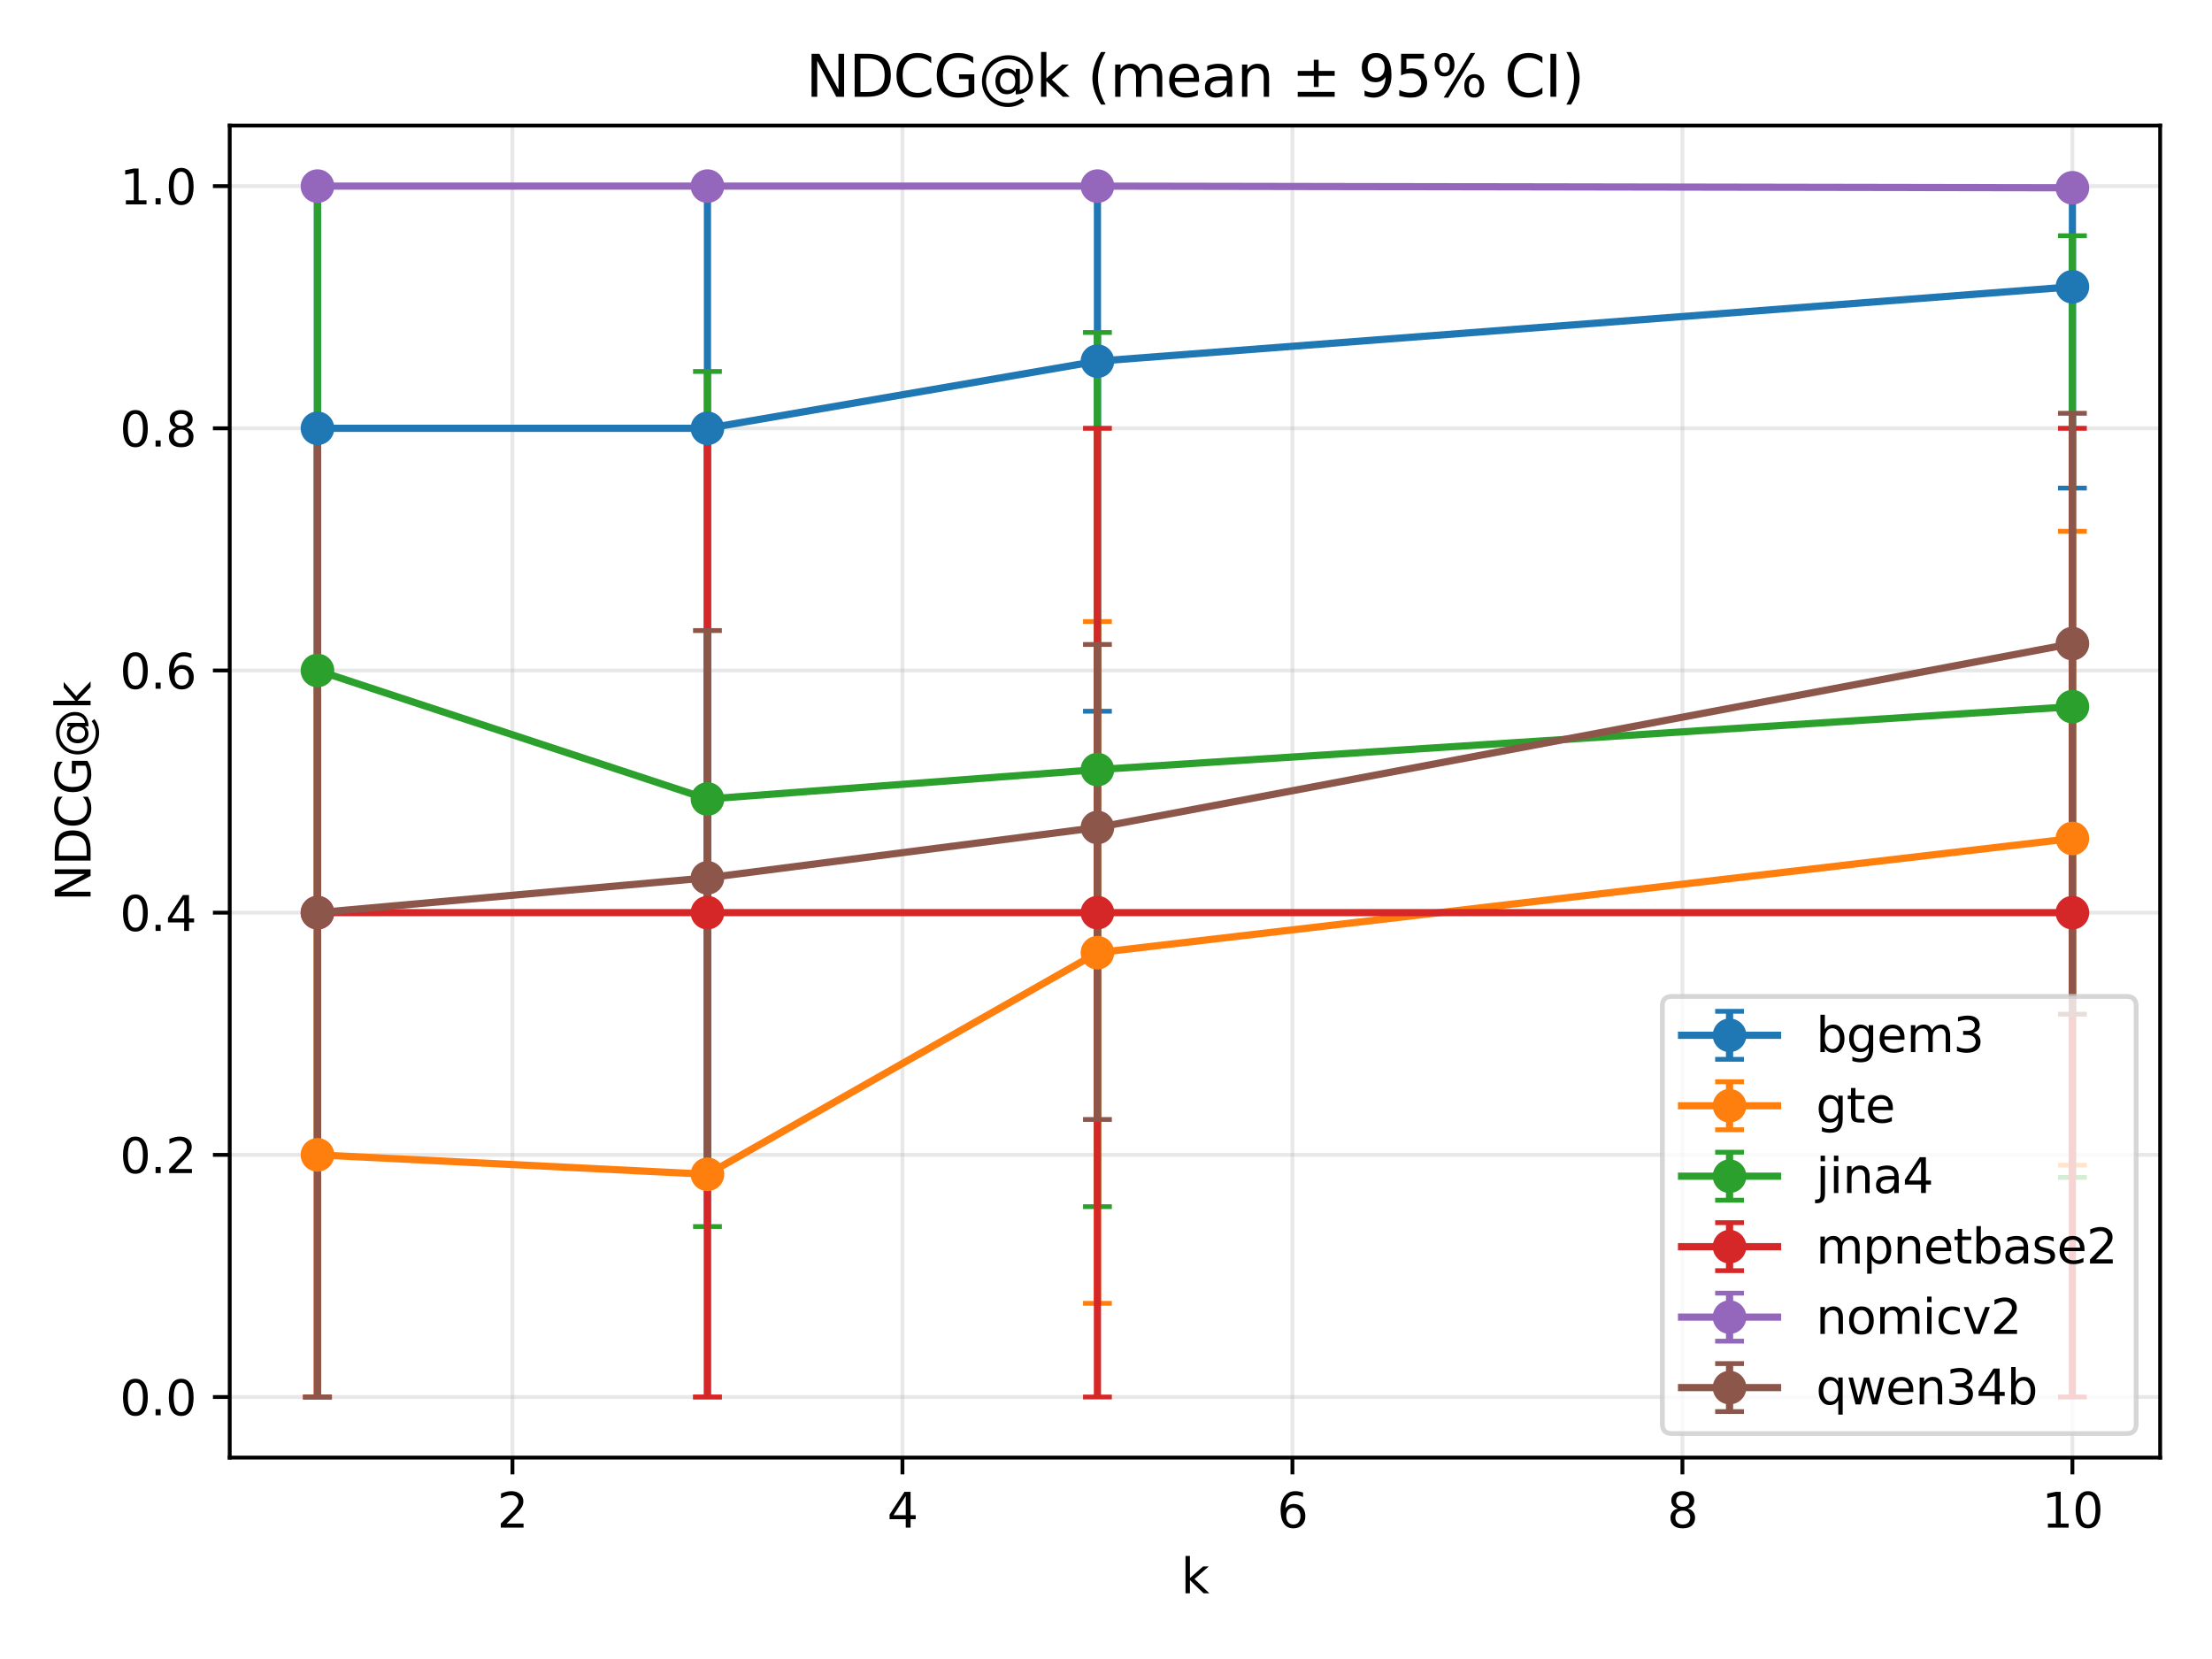 <?xml version="1.0" encoding="utf-8" standalone="no"?>
<!DOCTYPE svg PUBLIC "-//W3C//DTD SVG 1.1//EN"
  "http://www.w3.org/Graphics/SVG/1.1/DTD/svg11.dtd">
<svg xmlns:xlink="http://www.w3.org/1999/xlink" width="460.8pt" height="345.6pt" viewBox="0 0 460.8 345.6" xmlns="http://www.w3.org/2000/svg" version="1.1">
 <defs>
  <style type="text/css">*{stroke-linejoin: round; stroke-linecap: butt}</style>
 </defs>
 <g id="figure_1">
  <g id="patch_1">
   <path d="M 0 345.6 
L 460.8 345.6 
L 460.8 0 
L 0 0 
z
" style="fill: #ffffff"/>
  </g>
  <g id="axes_1">
   <g id="patch_2">
    <path d="M 47.855 303.64 
L 450 303.64 
L 450 26.16 
L 47.855 26.16 
z
" style="fill: #ffffff"/>
   </g>
   <g id="matplotlib.axis_1">
    <g id="xtick_1">
     <g id="line2d_1">
      <path d="M 106.755 303.64 
L 106.755 26.16 
" clip-path="url(#p6d46fd1a62)" style="fill: none; stroke: #b0b0b0; stroke-opacity: 0.3; stroke-width: 0.8; stroke-linecap: square"/>
     </g>
     <g id="line2d_2">
      <defs>
       <path id="m8e3df31885" d="M 0 0 
L 0 3.5 
" style="stroke: #000000; stroke-width: 0.8"/>
      </defs>
      <g>
       <use xlink:href="#m8e3df31885" x="106.755" y="303.64" style="stroke: #000000; stroke-width: 0.8"/>
      </g>
     </g>
     <g id="text_1">
      <!-- 2 -->
      <g transform="translate(103.574 318.238) scale(0.1 -0.1)">
       <defs>
        <path id="DejaVuSans-32" d="M 1228 531 
L 3431 531 
L 3431 0 
L 469 0 
L 469 531 
Q 828 903 1448 1529 
Q 2069 2156 2228 2338 
Q 2531 2678 2651 2914 
Q 2772 3150 2772 3378 
Q 2772 3750 2511 3984 
Q 2250 4219 1831 4219 
Q 1534 4219 1204 4116 
Q 875 4013 500 3803 
L 500 4441 
Q 881 4594 1212 4672 
Q 1544 4750 1819 4750 
Q 2544 4750 2975 4387 
Q 3406 4025 3406 3419 
Q 3406 3131 3298 2873 
Q 3191 2616 2906 2266 
Q 2828 2175 2409 1742 
Q 1991 1309 1228 531 
z
" transform="scale(0.016)"/>
       </defs>
       <use xlink:href="#DejaVuSans-32"/>
      </g>
     </g>
    </g>
    <g id="xtick_2">
     <g id="line2d_3">
      <path d="M 187.996 303.64 
L 187.996 26.16 
" clip-path="url(#p6d46fd1a62)" style="fill: none; stroke: #b0b0b0; stroke-opacity: 0.3; stroke-width: 0.8; stroke-linecap: square"/>
     </g>
     <g id="line2d_4">
      <g>
       <use xlink:href="#m8e3df31885" x="187.996" y="303.64" style="stroke: #000000; stroke-width: 0.8"/>
      </g>
     </g>
     <g id="text_2">
      <!-- 4 -->
      <g transform="translate(184.815 318.238) scale(0.1 -0.1)">
       <defs>
        <path id="DejaVuSans-34" d="M 2419 4116 
L 825 1625 
L 2419 1625 
L 2419 4116 
z
M 2253 4666 
L 3047 4666 
L 3047 1625 
L 3713 1625 
L 3713 1100 
L 3047 1100 
L 3047 0 
L 2419 0 
L 2419 1100 
L 313 1100 
L 313 1709 
L 2253 4666 
z
" transform="scale(0.016)"/>
       </defs>
       <use xlink:href="#DejaVuSans-34"/>
      </g>
     </g>
    </g>
    <g id="xtick_3">
     <g id="line2d_5">
      <path d="M 269.238 303.64 
L 269.238 26.16 
" clip-path="url(#p6d46fd1a62)" style="fill: none; stroke: #b0b0b0; stroke-opacity: 0.3; stroke-width: 0.8; stroke-linecap: square"/>
     </g>
     <g id="line2d_6">
      <g>
       <use xlink:href="#m8e3df31885" x="269.238" y="303.64" style="stroke: #000000; stroke-width: 0.8"/>
      </g>
     </g>
     <g id="text_3">
      <!-- 6 -->
      <g transform="translate(266.057 318.238) scale(0.1 -0.1)">
       <defs>
        <path id="DejaVuSans-36" d="M 2113 2584 
Q 1688 2584 1439 2293 
Q 1191 2003 1191 1497 
Q 1191 994 1439 701 
Q 1688 409 2113 409 
Q 2538 409 2786 701 
Q 3034 994 3034 1497 
Q 3034 2003 2786 2293 
Q 2538 2584 2113 2584 
z
M 3366 4563 
L 3366 3988 
Q 3128 4100 2886 4159 
Q 2644 4219 2406 4219 
Q 1781 4219 1451 3797 
Q 1122 3375 1075 2522 
Q 1259 2794 1537 2939 
Q 1816 3084 2150 3084 
Q 2853 3084 3261 2657 
Q 3669 2231 3669 1497 
Q 3669 778 3244 343 
Q 2819 -91 2113 -91 
Q 1303 -91 875 529 
Q 447 1150 447 2328 
Q 447 3434 972 4092 
Q 1497 4750 2381 4750 
Q 2619 4750 2861 4703 
Q 3103 4656 3366 4563 
z
" transform="scale(0.016)"/>
       </defs>
       <use xlink:href="#DejaVuSans-36"/>
      </g>
     </g>
    </g>
    <g id="xtick_4">
     <g id="line2d_7">
      <path d="M 350.479 303.64 
L 350.479 26.16 
" clip-path="url(#p6d46fd1a62)" style="fill: none; stroke: #b0b0b0; stroke-opacity: 0.3; stroke-width: 0.8; stroke-linecap: square"/>
     </g>
     <g id="line2d_8">
      <g>
       <use xlink:href="#m8e3df31885" x="350.479" y="303.64" style="stroke: #000000; stroke-width: 0.8"/>
      </g>
     </g>
     <g id="text_4">
      <!-- 8 -->
      <g transform="translate(347.298 318.238) scale(0.1 -0.1)">
       <defs>
        <path id="DejaVuSans-38" d="M 2034 2216 
Q 1584 2216 1326 1975 
Q 1069 1734 1069 1313 
Q 1069 891 1326 650 
Q 1584 409 2034 409 
Q 2484 409 2743 651 
Q 3003 894 3003 1313 
Q 3003 1734 2745 1975 
Q 2488 2216 2034 2216 
z
M 1403 2484 
Q 997 2584 770 2862 
Q 544 3141 544 3541 
Q 544 4100 942 4425 
Q 1341 4750 2034 4750 
Q 2731 4750 3128 4425 
Q 3525 4100 3525 3541 
Q 3525 3141 3298 2862 
Q 3072 2584 2669 2484 
Q 3125 2378 3379 2068 
Q 3634 1759 3634 1313 
Q 3634 634 3220 271 
Q 2806 -91 2034 -91 
Q 1263 -91 848 271 
Q 434 634 434 1313 
Q 434 1759 690 2068 
Q 947 2378 1403 2484 
z
M 1172 3481 
Q 1172 3119 1398 2916 
Q 1625 2713 2034 2713 
Q 2441 2713 2670 2916 
Q 2900 3119 2900 3481 
Q 2900 3844 2670 4047 
Q 2441 4250 2034 4250 
Q 1625 4250 1398 4047 
Q 1172 3844 1172 3481 
z
" transform="scale(0.016)"/>
       </defs>
       <use xlink:href="#DejaVuSans-38"/>
      </g>
     </g>
    </g>
    <g id="xtick_5">
     <g id="line2d_9">
      <path d="M 431.721 303.64 
L 431.721 26.16 
" clip-path="url(#p6d46fd1a62)" style="fill: none; stroke: #b0b0b0; stroke-opacity: 0.3; stroke-width: 0.8; stroke-linecap: square"/>
     </g>
     <g id="line2d_10">
      <g>
       <use xlink:href="#m8e3df31885" x="431.721" y="303.64" style="stroke: #000000; stroke-width: 0.8"/>
      </g>
     </g>
     <g id="text_5">
      <!-- 10 -->
      <g transform="translate(425.358 318.238) scale(0.1 -0.1)">
       <defs>
        <path id="DejaVuSans-31" d="M 794 531 
L 1825 531 
L 1825 4091 
L 703 3866 
L 703 4441 
L 1819 4666 
L 2450 4666 
L 2450 531 
L 3481 531 
L 3481 0 
L 794 0 
L 794 531 
z
" transform="scale(0.016)"/>
        <path id="DejaVuSans-30" d="M 2034 4250 
Q 1547 4250 1301 3770 
Q 1056 3291 1056 2328 
Q 1056 1369 1301 889 
Q 1547 409 2034 409 
Q 2525 409 2770 889 
Q 3016 1369 3016 2328 
Q 3016 3291 2770 3770 
Q 2525 4250 2034 4250 
z
M 2034 4750 
Q 2819 4750 3233 4129 
Q 3647 3509 3647 2328 
Q 3647 1150 3233 529 
Q 2819 -91 2034 -91 
Q 1250 -91 836 529 
Q 422 1150 422 2328 
Q 422 3509 836 4129 
Q 1250 4750 2034 4750 
z
" transform="scale(0.016)"/>
       </defs>
       <use xlink:href="#DejaVuSans-31"/>
       <use xlink:href="#DejaVuSans-30" transform="translate(63.623 0)"/>
      </g>
     </g>
    </g>
    <g id="text_6">
     <!-- k -->
     <g transform="translate(246.032 331.917) scale(0.1 -0.1)">
      <defs>
       <path id="DejaVuSans-6b" d="M 581 4863 
L 1159 4863 
L 1159 1991 
L 2875 3500 
L 3609 3500 
L 1753 1863 
L 3688 0 
L 2938 0 
L 1159 1709 
L 1159 0 
L 581 0 
L 581 4863 
z
" transform="scale(0.016)"/>
      </defs>
      <use xlink:href="#DejaVuSans-6b"/>
     </g>
    </g>
   </g>
   <g id="matplotlib.axis_2">
    <g id="ytick_1">
     <g id="line2d_11">
      <path d="M 47.855 291.027 
L 450 291.027 
" clip-path="url(#p6d46fd1a62)" style="fill: none; stroke: #b0b0b0; stroke-opacity: 0.3; stroke-width: 0.8; stroke-linecap: square"/>
     </g>
     <g id="line2d_12">
      <defs>
       <path id="mbd6cdc8f56" d="M 0 0 
L -3.5 0 
" style="stroke: #000000; stroke-width: 0.8"/>
      </defs>
      <g>
       <use xlink:href="#mbd6cdc8f56" x="47.855" y="291.027" style="stroke: #000000; stroke-width: 0.8"/>
      </g>
     </g>
     <g id="text_7">
      <!-- 0.0 -->
      <g transform="translate(24.952 294.826) scale(0.1 -0.1)">
       <defs>
        <path id="DejaVuSans-2e" d="M 684 794 
L 1344 794 
L 1344 0 
L 684 0 
L 684 794 
z
" transform="scale(0.016)"/>
       </defs>
       <use xlink:href="#DejaVuSans-30"/>
       <use xlink:href="#DejaVuSans-2e" transform="translate(63.623 0)"/>
       <use xlink:href="#DejaVuSans-30" transform="translate(95.41 0)"/>
      </g>
     </g>
    </g>
    <g id="ytick_2">
     <g id="line2d_13">
      <path d="M 47.855 240.576 
L 450 240.576 
" clip-path="url(#p6d46fd1a62)" style="fill: none; stroke: #b0b0b0; stroke-opacity: 0.3; stroke-width: 0.8; stroke-linecap: square"/>
     </g>
     <g id="line2d_14">
      <g>
       <use xlink:href="#mbd6cdc8f56" x="47.855" y="240.576" style="stroke: #000000; stroke-width: 0.8"/>
      </g>
     </g>
     <g id="text_8">
      <!-- 0.2 -->
      <g transform="translate(24.952 244.376) scale(0.1 -0.1)">
       <use xlink:href="#DejaVuSans-30"/>
       <use xlink:href="#DejaVuSans-2e" transform="translate(63.623 0)"/>
       <use xlink:href="#DejaVuSans-32" transform="translate(95.41 0)"/>
      </g>
     </g>
    </g>
    <g id="ytick_3">
     <g id="line2d_15">
      <path d="M 47.855 190.125 
L 450 190.125 
" clip-path="url(#p6d46fd1a62)" style="fill: none; stroke: #b0b0b0; stroke-opacity: 0.3; stroke-width: 0.8; stroke-linecap: square"/>
     </g>
     <g id="line2d_16">
      <g>
       <use xlink:href="#mbd6cdc8f56" x="47.855" y="190.125" style="stroke: #000000; stroke-width: 0.8"/>
      </g>
     </g>
     <g id="text_9">
      <!-- 0.4 -->
      <g transform="translate(24.952 193.925) scale(0.1 -0.1)">
       <use xlink:href="#DejaVuSans-30"/>
       <use xlink:href="#DejaVuSans-2e" transform="translate(63.623 0)"/>
       <use xlink:href="#DejaVuSans-34" transform="translate(95.41 0)"/>
      </g>
     </g>
    </g>
    <g id="ytick_4">
     <g id="line2d_17">
      <path d="M 47.855 139.675 
L 450 139.675 
" clip-path="url(#p6d46fd1a62)" style="fill: none; stroke: #b0b0b0; stroke-opacity: 0.3; stroke-width: 0.8; stroke-linecap: square"/>
     </g>
     <g id="line2d_18">
      <g>
       <use xlink:href="#mbd6cdc8f56" x="47.855" y="139.675" style="stroke: #000000; stroke-width: 0.8"/>
      </g>
     </g>
     <g id="text_10">
      <!-- 0.6 -->
      <g transform="translate(24.952 143.474) scale(0.1 -0.1)">
       <use xlink:href="#DejaVuSans-30"/>
       <use xlink:href="#DejaVuSans-2e" transform="translate(63.623 0)"/>
       <use xlink:href="#DejaVuSans-36" transform="translate(95.41 0)"/>
      </g>
     </g>
    </g>
    <g id="ytick_5">
     <g id="line2d_19">
      <path d="M 47.855 89.224 
L 450 89.224 
" clip-path="url(#p6d46fd1a62)" style="fill: none; stroke: #b0b0b0; stroke-opacity: 0.3; stroke-width: 0.8; stroke-linecap: square"/>
     </g>
     <g id="line2d_20">
      <g>
       <use xlink:href="#mbd6cdc8f56" x="47.855" y="89.224" style="stroke: #000000; stroke-width: 0.8"/>
      </g>
     </g>
     <g id="text_11">
      <!-- 0.8 -->
      <g transform="translate(24.952 93.023) scale(0.1 -0.1)">
       <use xlink:href="#DejaVuSans-30"/>
       <use xlink:href="#DejaVuSans-2e" transform="translate(63.623 0)"/>
       <use xlink:href="#DejaVuSans-38" transform="translate(95.41 0)"/>
      </g>
     </g>
    </g>
    <g id="ytick_6">
     <g id="line2d_21">
      <path d="M 47.855 38.773 
L 450 38.773 
" clip-path="url(#p6d46fd1a62)" style="fill: none; stroke: #b0b0b0; stroke-opacity: 0.3; stroke-width: 0.8; stroke-linecap: square"/>
     </g>
     <g id="line2d_22">
      <g>
       <use xlink:href="#mbd6cdc8f56" x="47.855" y="38.773" style="stroke: #000000; stroke-width: 0.8"/>
      </g>
     </g>
     <g id="text_12">
      <!-- 1.0 -->
      <g transform="translate(24.952 42.572) scale(0.1 -0.1)">
       <use xlink:href="#DejaVuSans-31"/>
       <use xlink:href="#DejaVuSans-2e" transform="translate(63.623 0)"/>
       <use xlink:href="#DejaVuSans-30" transform="translate(95.41 0)"/>
      </g>
     </g>
    </g>
    <g id="text_13">
     <!-- NDCG@k -->
     <g transform="translate(18.872 187.752) rotate(-90) scale(0.1 -0.1)">
      <defs>
       <path id="DejaVuSans-4e" d="M 628 4666 
L 1478 4666 
L 3547 763 
L 3547 4666 
L 4159 4666 
L 4159 0 
L 3309 0 
L 1241 3903 
L 1241 0 
L 628 0 
L 628 4666 
z
" transform="scale(0.016)"/>
       <path id="DejaVuSans-44" d="M 1259 4147 
L 1259 519 
L 2022 519 
Q 2988 519 3436 956 
Q 3884 1394 3884 2338 
Q 3884 3275 3436 3711 
Q 2988 4147 2022 4147 
L 1259 4147 
z
M 628 4666 
L 1925 4666 
Q 3281 4666 3915 4102 
Q 4550 3538 4550 2338 
Q 4550 1131 3912 565 
Q 3275 0 1925 0 
L 628 0 
L 628 4666 
z
" transform="scale(0.016)"/>
       <path id="DejaVuSans-43" d="M 4122 4306 
L 4122 3641 
Q 3803 3938 3442 4084 
Q 3081 4231 2675 4231 
Q 1875 4231 1450 3742 
Q 1025 3253 1025 2328 
Q 1025 1406 1450 917 
Q 1875 428 2675 428 
Q 3081 428 3442 575 
Q 3803 722 4122 1019 
L 4122 359 
Q 3791 134 3420 21 
Q 3050 -91 2638 -91 
Q 1578 -91 968 557 
Q 359 1206 359 2328 
Q 359 3453 968 4101 
Q 1578 4750 2638 4750 
Q 3056 4750 3426 4639 
Q 3797 4528 4122 4306 
z
" transform="scale(0.016)"/>
       <path id="DejaVuSans-47" d="M 3809 666 
L 3809 1919 
L 2778 1919 
L 2778 2438 
L 4434 2438 
L 4434 434 
Q 4069 175 3628 42 
Q 3188 -91 2688 -91 
Q 1594 -91 976 548 
Q 359 1188 359 2328 
Q 359 3472 976 4111 
Q 1594 4750 2688 4750 
Q 3144 4750 3555 4637 
Q 3966 4525 4313 4306 
L 4313 3634 
Q 3963 3931 3569 4081 
Q 3175 4231 2741 4231 
Q 1884 4231 1454 3753 
Q 1025 3275 1025 2328 
Q 1025 1384 1454 906 
Q 1884 428 2741 428 
Q 3075 428 3337 486 
Q 3600 544 3809 666 
z
" transform="scale(0.016)"/>
       <path id="DejaVuSans-40" d="M 2381 1678 
Q 2381 1231 2603 976 
Q 2825 722 3213 722 
Q 3597 722 3817 978 
Q 4038 1234 4038 1678 
Q 4038 2116 3813 2373 
Q 3588 2631 3206 2631 
Q 2828 2631 2604 2375 
Q 2381 2119 2381 1678 
z
M 4084 744 
Q 3897 503 3655 389 
Q 3413 275 3091 275 
Q 2553 275 2217 664 
Q 1881 1053 1881 1678 
Q 1881 2303 2218 2693 
Q 2556 3084 3091 3084 
Q 3413 3084 3656 2967 
Q 3900 2850 4084 2613 
L 4084 3022 
L 4531 3022 
L 4531 722 
Q 4988 791 5245 1139 
Q 5503 1488 5503 2041 
Q 5503 2375 5404 2669 
Q 5306 2963 5106 3213 
Q 4781 3622 4314 3839 
Q 3847 4056 3297 4056 
Q 2913 4056 2559 3954 
Q 2206 3853 1906 3653 
Q 1416 3334 1139 2817 
Q 863 2300 863 1697 
Q 863 1200 1042 765 
Q 1222 331 1563 0 
Q 1891 -325 2322 -495 
Q 2753 -666 3244 -666 
Q 3647 -666 4036 -530 
Q 4425 -394 4750 -141 
L 5031 -488 
Q 4641 -791 4180 -952 
Q 3719 -1113 3244 -1113 
Q 2666 -1113 2153 -908 
Q 1641 -703 1241 -313 
Q 841 78 631 592 
Q 422 1106 422 1697 
Q 422 2266 634 2781 
Q 847 3297 1241 3688 
Q 1644 4084 2172 4295 
Q 2700 4506 3291 4506 
Q 3953 4506 4520 4234 
Q 5088 3963 5472 3463 
Q 5706 3156 5829 2797 
Q 5953 2438 5953 2053 
Q 5953 1231 5456 756 
Q 4959 281 4084 263 
L 4084 744 
z
" transform="scale(0.016)"/>
      </defs>
      <use xlink:href="#DejaVuSans-4e"/>
      <use xlink:href="#DejaVuSans-44" transform="translate(74.805 0)"/>
      <use xlink:href="#DejaVuSans-43" transform="translate(151.807 0)"/>
      <use xlink:href="#DejaVuSans-47" transform="translate(221.631 0)"/>
      <use xlink:href="#DejaVuSans-40" transform="translate(299.121 0)"/>
      <use xlink:href="#DejaVuSans-6b" transform="translate(399.121 0)"/>
     </g>
    </g>
   </g>
   <g id="LineCollection_1">
    <path d="M 66.134 190.125 
L 66.134 38.773 
" clip-path="url(#p6d46fd1a62)" style="fill: none; stroke: #1f77b4; stroke-width: 1.5"/>
    <path d="M 147.376 190.125 
L 147.376 38.773 
" clip-path="url(#p6d46fd1a62)" style="fill: none; stroke: #1f77b4; stroke-width: 1.5"/>
    <path d="M 228.617 148.159 
L 228.617 38.773 
" clip-path="url(#p6d46fd1a62)" style="fill: none; stroke: #1f77b4; stroke-width: 1.5"/>
    <path d="M 431.721 101.674 
L 431.721 38.773 
" clip-path="url(#p6d46fd1a62)" style="fill: none; stroke: #1f77b4; stroke-width: 1.5"/>
   </g>
   <g id="line2d_23">
    <defs>
     <path id="m6fb8b35a52" d="M 3 0 
L -3 -0 
" style="stroke: #1f77b4"/>
    </defs>
    <g clip-path="url(#p6d46fd1a62)">
     <use xlink:href="#m6fb8b35a52" x="66.134" y="190.125" style="fill: #1f77b4; stroke: #1f77b4"/>
     <use xlink:href="#m6fb8b35a52" x="147.376" y="190.125" style="fill: #1f77b4; stroke: #1f77b4"/>
     <use xlink:href="#m6fb8b35a52" x="228.617" y="148.159" style="fill: #1f77b4; stroke: #1f77b4"/>
     <use xlink:href="#m6fb8b35a52" x="431.721" y="101.674" style="fill: #1f77b4; stroke: #1f77b4"/>
    </g>
   </g>
   <g id="line2d_24">
    <g clip-path="url(#p6d46fd1a62)">
     <use xlink:href="#m6fb8b35a52" x="66.134" y="38.773" style="fill: #1f77b4; stroke: #1f77b4"/>
     <use xlink:href="#m6fb8b35a52" x="147.376" y="38.773" style="fill: #1f77b4; stroke: #1f77b4"/>
     <use xlink:href="#m6fb8b35a52" x="228.617" y="38.773" style="fill: #1f77b4; stroke: #1f77b4"/>
     <use xlink:href="#m6fb8b35a52" x="431.721" y="38.773" style="fill: #1f77b4; stroke: #1f77b4"/>
    </g>
   </g>
   <g id="LineCollection_2">
    <path d="M 66.134 291.027 
L 66.134 139.675 
" clip-path="url(#p6d46fd1a62)" style="fill: none; stroke: #ff7f0e; stroke-width: 1.5"/>
    <path d="M 147.376 291.027 
L 147.376 182.759 
" clip-path="url(#p6d46fd1a62)" style="fill: none; stroke: #ff7f0e; stroke-width: 1.5"/>
    <path d="M 228.617 271.51 
L 228.617 129.469 
" clip-path="url(#p6d46fd1a62)" style="fill: none; stroke: #ff7f0e; stroke-width: 1.5"/>
    <path d="M 431.721 242.721 
L 431.721 110.67 
" clip-path="url(#p6d46fd1a62)" style="fill: none; stroke: #ff7f0e; stroke-width: 1.5"/>
   </g>
   <g id="line2d_25">
    <defs>
     <path id="m39c6bd30bc" d="M 3 0 
L -3 -0 
" style="stroke: #ff7f0e"/>
    </defs>
    <g clip-path="url(#p6d46fd1a62)">
     <use xlink:href="#m39c6bd30bc" x="66.134" y="291.027" style="fill: #ff7f0e; stroke: #ff7f0e"/>
     <use xlink:href="#m39c6bd30bc" x="147.376" y="291.027" style="fill: #ff7f0e; stroke: #ff7f0e"/>
     <use xlink:href="#m39c6bd30bc" x="228.617" y="271.51" style="fill: #ff7f0e; stroke: #ff7f0e"/>
     <use xlink:href="#m39c6bd30bc" x="431.721" y="242.721" style="fill: #ff7f0e; stroke: #ff7f0e"/>
    </g>
   </g>
   <g id="line2d_26">
    <g clip-path="url(#p6d46fd1a62)">
     <use xlink:href="#m39c6bd30bc" x="66.134" y="139.675" style="fill: #ff7f0e; stroke: #ff7f0e"/>
     <use xlink:href="#m39c6bd30bc" x="147.376" y="182.759" style="fill: #ff7f0e; stroke: #ff7f0e"/>
     <use xlink:href="#m39c6bd30bc" x="228.617" y="129.469" style="fill: #ff7f0e; stroke: #ff7f0e"/>
     <use xlink:href="#m39c6bd30bc" x="431.721" y="110.67" style="fill: #ff7f0e; stroke: #ff7f0e"/>
    </g>
   </g>
   <g id="LineCollection_3">
    <path d="M 66.134 240.576 
L 66.134 38.773 
" clip-path="url(#p6d46fd1a62)" style="fill: none; stroke: #2ca02c; stroke-width: 1.5"/>
    <path d="M 147.376 255.514 
L 147.376 77.386 
" clip-path="url(#p6d46fd1a62)" style="fill: none; stroke: #2ca02c; stroke-width: 1.5"/>
    <path d="M 228.617 251.372 
L 228.617 69.264 
" clip-path="url(#p6d46fd1a62)" style="fill: none; stroke: #2ca02c; stroke-width: 1.5"/>
    <path d="M 431.721 245.277 
L 431.721 49.113 
" clip-path="url(#p6d46fd1a62)" style="fill: none; stroke: #2ca02c; stroke-width: 1.5"/>
   </g>
   <g id="line2d_27">
    <defs>
     <path id="m284f4cdcf3" d="M 3 0 
L -3 -0 
" style="stroke: #2ca02c"/>
    </defs>
    <g clip-path="url(#p6d46fd1a62)">
     <use xlink:href="#m284f4cdcf3" x="66.134" y="240.576" style="fill: #2ca02c; stroke: #2ca02c"/>
     <use xlink:href="#m284f4cdcf3" x="147.376" y="255.514" style="fill: #2ca02c; stroke: #2ca02c"/>
     <use xlink:href="#m284f4cdcf3" x="228.617" y="251.372" style="fill: #2ca02c; stroke: #2ca02c"/>
     <use xlink:href="#m284f4cdcf3" x="431.721" y="245.277" style="fill: #2ca02c; stroke: #2ca02c"/>
    </g>
   </g>
   <g id="line2d_28">
    <g clip-path="url(#p6d46fd1a62)">
     <use xlink:href="#m284f4cdcf3" x="66.134" y="38.773" style="fill: #2ca02c; stroke: #2ca02c"/>
     <use xlink:href="#m284f4cdcf3" x="147.376" y="77.386" style="fill: #2ca02c; stroke: #2ca02c"/>
     <use xlink:href="#m284f4cdcf3" x="228.617" y="69.264" style="fill: #2ca02c; stroke: #2ca02c"/>
     <use xlink:href="#m284f4cdcf3" x="431.721" y="49.113" style="fill: #2ca02c; stroke: #2ca02c"/>
    </g>
   </g>
   <g id="LineCollection_4">
    <path d="M 66.134 291.027 
L 66.134 89.224 
" clip-path="url(#p6d46fd1a62)" style="fill: none; stroke: #d62728; stroke-width: 1.5"/>
    <path d="M 147.376 291.027 
L 147.376 89.224 
" clip-path="url(#p6d46fd1a62)" style="fill: none; stroke: #d62728; stroke-width: 1.5"/>
    <path d="M 228.617 291.027 
L 228.617 89.224 
" clip-path="url(#p6d46fd1a62)" style="fill: none; stroke: #d62728; stroke-width: 1.5"/>
    <path d="M 431.721 291.027 
L 431.721 89.224 
" clip-path="url(#p6d46fd1a62)" style="fill: none; stroke: #d62728; stroke-width: 1.5"/>
   </g>
   <g id="line2d_29">
    <defs>
     <path id="ma24a330c5c" d="M 3 0 
L -3 -0 
" style="stroke: #d62728"/>
    </defs>
    <g clip-path="url(#p6d46fd1a62)">
     <use xlink:href="#ma24a330c5c" x="66.134" y="291.027" style="fill: #d62728; stroke: #d62728"/>
     <use xlink:href="#ma24a330c5c" x="147.376" y="291.027" style="fill: #d62728; stroke: #d62728"/>
     <use xlink:href="#ma24a330c5c" x="228.617" y="291.027" style="fill: #d62728; stroke: #d62728"/>
     <use xlink:href="#ma24a330c5c" x="431.721" y="291.027" style="fill: #d62728; stroke: #d62728"/>
    </g>
   </g>
   <g id="line2d_30">
    <g clip-path="url(#p6d46fd1a62)">
     <use xlink:href="#ma24a330c5c" x="66.134" y="89.224" style="fill: #d62728; stroke: #d62728"/>
     <use xlink:href="#ma24a330c5c" x="147.376" y="89.224" style="fill: #d62728; stroke: #d62728"/>
     <use xlink:href="#ma24a330c5c" x="228.617" y="89.224" style="fill: #d62728; stroke: #d62728"/>
     <use xlink:href="#ma24a330c5c" x="431.721" y="89.224" style="fill: #d62728; stroke: #d62728"/>
    </g>
   </g>
   <g id="LineCollection_5">
    <path d="M 66.134 38.773 
L 66.134 38.773 
" clip-path="url(#p6d46fd1a62)" style="fill: none; stroke: #9467bd; stroke-width: 1.5"/>
    <path d="M 147.376 38.773 
L 147.376 38.773 
" clip-path="url(#p6d46fd1a62)" style="fill: none; stroke: #9467bd; stroke-width: 1.5"/>
    <path d="M 228.617 38.773 
L 228.617 38.773 
" clip-path="url(#p6d46fd1a62)" style="fill: none; stroke: #9467bd; stroke-width: 1.5"/>
    <path d="M 431.721 39.82 
L 431.721 38.773 
" clip-path="url(#p6d46fd1a62)" style="fill: none; stroke: #9467bd; stroke-width: 1.5"/>
   </g>
   <g id="line2d_31">
    <defs>
     <path id="m044879cba3" d="M 3 0 
L -3 -0 
" style="stroke: #9467bd"/>
    </defs>
    <g clip-path="url(#p6d46fd1a62)">
     <use xlink:href="#m044879cba3" x="66.134" y="38.773" style="fill: #9467bd; stroke: #9467bd"/>
     <use xlink:href="#m044879cba3" x="147.376" y="38.773" style="fill: #9467bd; stroke: #9467bd"/>
     <use xlink:href="#m044879cba3" x="228.617" y="38.773" style="fill: #9467bd; stroke: #9467bd"/>
     <use xlink:href="#m044879cba3" x="431.721" y="39.82" style="fill: #9467bd; stroke: #9467bd"/>
    </g>
   </g>
   <g id="line2d_32">
    <g clip-path="url(#p6d46fd1a62)">
     <use xlink:href="#m044879cba3" x="66.134" y="38.773" style="fill: #9467bd; stroke: #9467bd"/>
     <use xlink:href="#m044879cba3" x="147.376" y="38.773" style="fill: #9467bd; stroke: #9467bd"/>
     <use xlink:href="#m044879cba3" x="228.617" y="38.773" style="fill: #9467bd; stroke: #9467bd"/>
     <use xlink:href="#m044879cba3" x="431.721" y="38.773" style="fill: #9467bd; stroke: #9467bd"/>
    </g>
   </g>
   <g id="LineCollection_6">
    <path d="M 66.134 291.027 
L 66.134 89.224 
" clip-path="url(#p6d46fd1a62)" style="fill: none; stroke: #8c564b; stroke-width: 1.5"/>
    <path d="M 147.376 245.156 
L 147.376 131.358 
" clip-path="url(#p6d46fd1a62)" style="fill: none; stroke: #8c564b; stroke-width: 1.5"/>
    <path d="M 228.617 233.207 
L 228.617 134.256 
" clip-path="url(#p6d46fd1a62)" style="fill: none; stroke: #8c564b; stroke-width: 1.5"/>
    <path d="M 431.721 211.276 
L 431.721 86.093 
" clip-path="url(#p6d46fd1a62)" style="fill: none; stroke: #8c564b; stroke-width: 1.5"/>
   </g>
   <g id="line2d_33">
    <defs>
     <path id="mf45c35f281" d="M 3 0 
L -3 -0 
" style="stroke: #8c564b"/>
    </defs>
    <g clip-path="url(#p6d46fd1a62)">
     <use xlink:href="#mf45c35f281" x="66.134" y="291.027" style="fill: #8c564b; stroke: #8c564b"/>
     <use xlink:href="#mf45c35f281" x="147.376" y="245.156" style="fill: #8c564b; stroke: #8c564b"/>
     <use xlink:href="#mf45c35f281" x="228.617" y="233.207" style="fill: #8c564b; stroke: #8c564b"/>
     <use xlink:href="#mf45c35f281" x="431.721" y="211.276" style="fill: #8c564b; stroke: #8c564b"/>
    </g>
   </g>
   <g id="line2d_34">
    <g clip-path="url(#p6d46fd1a62)">
     <use xlink:href="#mf45c35f281" x="66.134" y="89.224" style="fill: #8c564b; stroke: #8c564b"/>
     <use xlink:href="#mf45c35f281" x="147.376" y="131.358" style="fill: #8c564b; stroke: #8c564b"/>
     <use xlink:href="#mf45c35f281" x="228.617" y="134.256" style="fill: #8c564b; stroke: #8c564b"/>
     <use xlink:href="#mf45c35f281" x="431.721" y="86.093" style="fill: #8c564b; stroke: #8c564b"/>
    </g>
   </g>
   <g id="line2d_35">
    <path d="M 66.134 89.224 
L 147.376 89.224 
L 228.617 75.235 
L 431.721 59.74 
" clip-path="url(#p6d46fd1a62)" style="fill: none; stroke: #1f77b4; stroke-width: 1.5; stroke-linecap: square"/>
    <defs>
     <path id="m231a3ae10a" d="M 0 3 
C 0.796 3 1.559 2.684 2.121 2.121 
C 2.684 1.559 3 0.796 3 0 
C 3 -0.796 2.684 -1.559 2.121 -2.121 
C 1.559 -2.684 0.796 -3 0 -3 
C -0.796 -3 -1.559 -2.684 -2.121 -2.121 
C -2.684 -1.559 -3 -0.796 -3 0 
C -3 0.796 -2.684 1.559 -2.121 2.121 
C -1.559 2.684 -0.796 3 0 3 
z
" style="stroke: #1f77b4"/>
    </defs>
    <g clip-path="url(#p6d46fd1a62)">
     <use xlink:href="#m231a3ae10a" x="66.134" y="89.224" style="fill: #1f77b4; stroke: #1f77b4"/>
     <use xlink:href="#m231a3ae10a" x="147.376" y="89.224" style="fill: #1f77b4; stroke: #1f77b4"/>
     <use xlink:href="#m231a3ae10a" x="228.617" y="75.235" style="fill: #1f77b4; stroke: #1f77b4"/>
     <use xlink:href="#m231a3ae10a" x="431.721" y="59.74" style="fill: #1f77b4; stroke: #1f77b4"/>
    </g>
   </g>
   <g id="line2d_36">
    <path d="M 66.134 240.576 
L 147.376 244.627 
L 228.617 198.464 
L 431.721 174.67 
" clip-path="url(#p6d46fd1a62)" style="fill: none; stroke: #ff7f0e; stroke-width: 1.5; stroke-linecap: square"/>
    <defs>
     <path id="mcc6864fe1e" d="M 0 3 
C 0.796 3 1.559 2.684 2.121 2.121 
C 2.684 1.559 3 0.796 3 0 
C 3 -0.796 2.684 -1.559 2.121 -2.121 
C 1.559 -2.684 0.796 -3 0 -3 
C -0.796 -3 -1.559 -2.684 -2.121 -2.121 
C -2.684 -1.559 -3 -0.796 -3 0 
C -3 0.796 -2.684 1.559 -2.121 2.121 
C -1.559 2.684 -0.796 3 0 3 
z
" style="stroke: #ff7f0e"/>
    </defs>
    <g clip-path="url(#p6d46fd1a62)">
     <use xlink:href="#mcc6864fe1e" x="66.134" y="240.576" style="fill: #ff7f0e; stroke: #ff7f0e"/>
     <use xlink:href="#mcc6864fe1e" x="147.376" y="244.627" style="fill: #ff7f0e; stroke: #ff7f0e"/>
     <use xlink:href="#mcc6864fe1e" x="228.617" y="198.464" style="fill: #ff7f0e; stroke: #ff7f0e"/>
     <use xlink:href="#mcc6864fe1e" x="431.721" y="174.67" style="fill: #ff7f0e; stroke: #ff7f0e"/>
    </g>
   </g>
   <g id="line2d_37">
    <path d="M 66.134 139.675 
L 147.376 166.45 
L 228.617 160.318 
L 431.721 147.207 
" clip-path="url(#p6d46fd1a62)" style="fill: none; stroke: #2ca02c; stroke-width: 1.5; stroke-linecap: square"/>
    <defs>
     <path id="m0f0e095ab7" d="M 0 3 
C 0.796 3 1.559 2.684 2.121 2.121 
C 2.684 1.559 3 0.796 3 0 
C 3 -0.796 2.684 -1.559 2.121 -2.121 
C 1.559 -2.684 0.796 -3 0 -3 
C -0.796 -3 -1.559 -2.684 -2.121 -2.121 
C -2.684 -1.559 -3 -0.796 -3 0 
C -3 0.796 -2.684 1.559 -2.121 2.121 
C -1.559 2.684 -0.796 3 0 3 
z
" style="stroke: #2ca02c"/>
    </defs>
    <g clip-path="url(#p6d46fd1a62)">
     <use xlink:href="#m0f0e095ab7" x="66.134" y="139.675" style="fill: #2ca02c; stroke: #2ca02c"/>
     <use xlink:href="#m0f0e095ab7" x="147.376" y="166.45" style="fill: #2ca02c; stroke: #2ca02c"/>
     <use xlink:href="#m0f0e095ab7" x="228.617" y="160.318" style="fill: #2ca02c; stroke: #2ca02c"/>
     <use xlink:href="#m0f0e095ab7" x="431.721" y="147.207" style="fill: #2ca02c; stroke: #2ca02c"/>
    </g>
   </g>
   <g id="line2d_38">
    <path d="M 66.134 190.125 
L 147.376 190.125 
L 228.617 190.125 
L 431.721 190.125 
" clip-path="url(#p6d46fd1a62)" style="fill: none; stroke: #d62728; stroke-width: 1.5; stroke-linecap: square"/>
    <defs>
     <path id="m75c3eb8c8c" d="M 0 3 
C 0.796 3 1.559 2.684 2.121 2.121 
C 2.684 1.559 3 0.796 3 0 
C 3 -0.796 2.684 -1.559 2.121 -2.121 
C 1.559 -2.684 0.796 -3 0 -3 
C -0.796 -3 -1.559 -2.684 -2.121 -2.121 
C -2.684 -1.559 -3 -0.796 -3 0 
C -3 0.796 -2.684 1.559 -2.121 2.121 
C -1.559 2.684 -0.796 3 0 3 
z
" style="stroke: #d62728"/>
    </defs>
    <g clip-path="url(#p6d46fd1a62)">
     <use xlink:href="#m75c3eb8c8c" x="66.134" y="190.125" style="fill: #d62728; stroke: #d62728"/>
     <use xlink:href="#m75c3eb8c8c" x="147.376" y="190.125" style="fill: #d62728; stroke: #d62728"/>
     <use xlink:href="#m75c3eb8c8c" x="228.617" y="190.125" style="fill: #d62728; stroke: #d62728"/>
     <use xlink:href="#m75c3eb8c8c" x="431.721" y="190.125" style="fill: #d62728; stroke: #d62728"/>
    </g>
   </g>
   <g id="line2d_39">
    <path d="M 66.134 38.773 
L 147.376 38.773 
L 228.617 38.773 
L 431.721 39.122 
" clip-path="url(#p6d46fd1a62)" style="fill: none; stroke: #9467bd; stroke-width: 1.5; stroke-linecap: square"/>
    <defs>
     <path id="me9e54d39e7" d="M 0 3 
C 0.796 3 1.559 2.684 2.121 2.121 
C 2.684 1.559 3 0.796 3 0 
C 3 -0.796 2.684 -1.559 2.121 -2.121 
C 1.559 -2.684 0.796 -3 0 -3 
C -0.796 -3 -1.559 -2.684 -2.121 -2.121 
C -2.684 -1.559 -3 -0.796 -3 0 
C -3 0.796 -2.684 1.559 -2.121 2.121 
C -1.559 2.684 -0.796 3 0 3 
z
" style="stroke: #9467bd"/>
    </defs>
    <g clip-path="url(#p6d46fd1a62)">
     <use xlink:href="#me9e54d39e7" x="66.134" y="38.773" style="fill: #9467bd; stroke: #9467bd"/>
     <use xlink:href="#me9e54d39e7" x="147.376" y="38.773" style="fill: #9467bd; stroke: #9467bd"/>
     <use xlink:href="#me9e54d39e7" x="228.617" y="38.773" style="fill: #9467bd; stroke: #9467bd"/>
     <use xlink:href="#me9e54d39e7" x="431.721" y="39.122" style="fill: #9467bd; stroke: #9467bd"/>
    </g>
   </g>
   <g id="line2d_40">
    <path d="M 66.134 190.125 
L 147.376 182.867 
L 228.617 172.38 
L 431.721 134.076 
" clip-path="url(#p6d46fd1a62)" style="fill: none; stroke: #8c564b; stroke-width: 1.5; stroke-linecap: square"/>
    <defs>
     <path id="m8c12613092" d="M 0 3 
C 0.796 3 1.559 2.684 2.121 2.121 
C 2.684 1.559 3 0.796 3 0 
C 3 -0.796 2.684 -1.559 2.121 -2.121 
C 1.559 -2.684 0.796 -3 0 -3 
C -0.796 -3 -1.559 -2.684 -2.121 -2.121 
C -2.684 -1.559 -3 -0.796 -3 0 
C -3 0.796 -2.684 1.559 -2.121 2.121 
C -1.559 2.684 -0.796 3 0 3 
z
" style="stroke: #8c564b"/>
    </defs>
    <g clip-path="url(#p6d46fd1a62)">
     <use xlink:href="#m8c12613092" x="66.134" y="190.125" style="fill: #8c564b; stroke: #8c564b"/>
     <use xlink:href="#m8c12613092" x="147.376" y="182.867" style="fill: #8c564b; stroke: #8c564b"/>
     <use xlink:href="#m8c12613092" x="228.617" y="172.38" style="fill: #8c564b; stroke: #8c564b"/>
     <use xlink:href="#m8c12613092" x="431.721" y="134.076" style="fill: #8c564b; stroke: #8c564b"/>
    </g>
   </g>
   <g id="patch_3">
    <path d="M 47.855 303.64 
L 47.855 26.16 
" style="fill: none; stroke: #000000; stroke-width: 0.8; stroke-linejoin: miter; stroke-linecap: square"/>
   </g>
   <g id="patch_4">
    <path d="M 450 303.64 
L 450 26.16 
" style="fill: none; stroke: #000000; stroke-width: 0.8; stroke-linejoin: miter; stroke-linecap: square"/>
   </g>
   <g id="patch_5">
    <path d="M 47.855 303.64 
L 450 303.64 
" style="fill: none; stroke: #000000; stroke-width: 0.8; stroke-linejoin: miter; stroke-linecap: square"/>
   </g>
   <g id="patch_6">
    <path d="M 47.855 26.16 
L 450 26.16 
" style="fill: none; stroke: #000000; stroke-width: 0.8; stroke-linejoin: miter; stroke-linecap: square"/>
   </g>
   <g id="text_14">
    <!-- NDCG@k (mean ± 95% CI) -->
    <g transform="translate(167.857 20.16) scale(0.12 -0.12)">
     <defs>
      <path id="DejaVuSans-20" transform="scale(0.016)"/>
      <path id="DejaVuSans-28" d="M 1984 4856 
Q 1566 4138 1362 3434 
Q 1159 2731 1159 2009 
Q 1159 1288 1364 580 
Q 1569 -128 1984 -844 
L 1484 -844 
Q 1016 -109 783 600 
Q 550 1309 550 2009 
Q 550 2706 781 3412 
Q 1013 4119 1484 4856 
L 1984 4856 
z
" transform="scale(0.016)"/>
      <path id="DejaVuSans-6d" d="M 3328 2828 
Q 3544 3216 3844 3400 
Q 4144 3584 4550 3584 
Q 5097 3584 5394 3201 
Q 5691 2819 5691 2113 
L 5691 0 
L 5113 0 
L 5113 2094 
Q 5113 2597 4934 2840 
Q 4756 3084 4391 3084 
Q 3944 3084 3684 2787 
Q 3425 2491 3425 1978 
L 3425 0 
L 2847 0 
L 2847 2094 
Q 2847 2600 2669 2842 
Q 2491 3084 2119 3084 
Q 1678 3084 1418 2786 
Q 1159 2488 1159 1978 
L 1159 0 
L 581 0 
L 581 3500 
L 1159 3500 
L 1159 2956 
Q 1356 3278 1631 3431 
Q 1906 3584 2284 3584 
Q 2666 3584 2933 3390 
Q 3200 3197 3328 2828 
z
" transform="scale(0.016)"/>
      <path id="DejaVuSans-65" d="M 3597 1894 
L 3597 1613 
L 953 1613 
Q 991 1019 1311 708 
Q 1631 397 2203 397 
Q 2534 397 2845 478 
Q 3156 559 3463 722 
L 3463 178 
Q 3153 47 2828 -22 
Q 2503 -91 2169 -91 
Q 1331 -91 842 396 
Q 353 884 353 1716 
Q 353 2575 817 3079 
Q 1281 3584 2069 3584 
Q 2775 3584 3186 3129 
Q 3597 2675 3597 1894 
z
M 3022 2063 
Q 3016 2534 2758 2815 
Q 2500 3097 2075 3097 
Q 1594 3097 1305 2825 
Q 1016 2553 972 2059 
L 3022 2063 
z
" transform="scale(0.016)"/>
      <path id="DejaVuSans-61" d="M 2194 1759 
Q 1497 1759 1228 1600 
Q 959 1441 959 1056 
Q 959 750 1161 570 
Q 1363 391 1709 391 
Q 2188 391 2477 730 
Q 2766 1069 2766 1631 
L 2766 1759 
L 2194 1759 
z
M 3341 1997 
L 3341 0 
L 2766 0 
L 2766 531 
Q 2569 213 2275 61 
Q 1981 -91 1556 -91 
Q 1019 -91 701 211 
Q 384 513 384 1019 
Q 384 1609 779 1909 
Q 1175 2209 1959 2209 
L 2766 2209 
L 2766 2266 
Q 2766 2663 2505 2880 
Q 2244 3097 1772 3097 
Q 1472 3097 1187 3025 
Q 903 2953 641 2809 
L 641 3341 
Q 956 3463 1253 3523 
Q 1550 3584 1831 3584 
Q 2591 3584 2966 3190 
Q 3341 2797 3341 1997 
z
" transform="scale(0.016)"/>
      <path id="DejaVuSans-6e" d="M 3513 2113 
L 3513 0 
L 2938 0 
L 2938 2094 
Q 2938 2591 2744 2837 
Q 2550 3084 2163 3084 
Q 1697 3084 1428 2787 
Q 1159 2491 1159 1978 
L 1159 0 
L 581 0 
L 581 3500 
L 1159 3500 
L 1159 2956 
Q 1366 3272 1645 3428 
Q 1925 3584 2291 3584 
Q 2894 3584 3203 3211 
Q 3513 2838 3513 2113 
z
" transform="scale(0.016)"/>
      <path id="DejaVuSans-b1" d="M 2944 4013 
L 2944 2803 
L 4684 2803 
L 4684 2272 
L 2944 2272 
L 2944 1063 
L 2419 1063 
L 2419 2272 
L 678 2272 
L 678 2803 
L 2419 2803 
L 2419 4013 
L 2944 4013 
z
M 678 531 
L 4684 531 
L 4684 0 
L 678 0 
L 678 531 
z
" transform="scale(0.016)"/>
      <path id="DejaVuSans-39" d="M 703 97 
L 703 672 
Q 941 559 1184 500 
Q 1428 441 1663 441 
Q 2288 441 2617 861 
Q 2947 1281 2994 2138 
Q 2813 1869 2534 1725 
Q 2256 1581 1919 1581 
Q 1219 1581 811 2004 
Q 403 2428 403 3163 
Q 403 3881 828 4315 
Q 1253 4750 1959 4750 
Q 2769 4750 3195 4129 
Q 3622 3509 3622 2328 
Q 3622 1225 3098 567 
Q 2575 -91 1691 -91 
Q 1453 -91 1209 -44 
Q 966 3 703 97 
z
M 1959 2075 
Q 2384 2075 2632 2365 
Q 2881 2656 2881 3163 
Q 2881 3666 2632 3958 
Q 2384 4250 1959 4250 
Q 1534 4250 1286 3958 
Q 1038 3666 1038 3163 
Q 1038 2656 1286 2365 
Q 1534 2075 1959 2075 
z
" transform="scale(0.016)"/>
      <path id="DejaVuSans-35" d="M 691 4666 
L 3169 4666 
L 3169 4134 
L 1269 4134 
L 1269 2991 
Q 1406 3038 1543 3061 
Q 1681 3084 1819 3084 
Q 2600 3084 3056 2656 
Q 3513 2228 3513 1497 
Q 3513 744 3044 326 
Q 2575 -91 1722 -91 
Q 1428 -91 1123 -41 
Q 819 9 494 109 
L 494 744 
Q 775 591 1075 516 
Q 1375 441 1709 441 
Q 2250 441 2565 725 
Q 2881 1009 2881 1497 
Q 2881 1984 2565 2268 
Q 2250 2553 1709 2553 
Q 1456 2553 1204 2497 
Q 953 2441 691 2322 
L 691 4666 
z
" transform="scale(0.016)"/>
      <path id="DejaVuSans-25" d="M 4653 2053 
Q 4381 2053 4226 1822 
Q 4072 1591 4072 1178 
Q 4072 772 4226 539 
Q 4381 306 4653 306 
Q 4919 306 5073 539 
Q 5228 772 5228 1178 
Q 5228 1588 5073 1820 
Q 4919 2053 4653 2053 
z
M 4653 2450 
Q 5147 2450 5437 2106 
Q 5728 1763 5728 1178 
Q 5728 594 5436 251 
Q 5144 -91 4653 -91 
Q 4153 -91 3862 251 
Q 3572 594 3572 1178 
Q 3572 1766 3864 2108 
Q 4156 2450 4653 2450 
z
M 1428 4353 
Q 1159 4353 1004 4120 
Q 850 3888 850 3481 
Q 850 3069 1003 2837 
Q 1156 2606 1428 2606 
Q 1700 2606 1854 2837 
Q 2009 3069 2009 3481 
Q 2009 3884 1853 4118 
Q 1697 4353 1428 4353 
z
M 4250 4750 
L 4750 4750 
L 1831 -91 
L 1331 -91 
L 4250 4750 
z
M 1428 4750 
Q 1922 4750 2215 4408 
Q 2509 4066 2509 3481 
Q 2509 2891 2217 2550 
Q 1925 2209 1428 2209 
Q 931 2209 642 2551 
Q 353 2894 353 3481 
Q 353 4063 643 4406 
Q 934 4750 1428 4750 
z
" transform="scale(0.016)"/>
      <path id="DejaVuSans-49" d="M 628 4666 
L 1259 4666 
L 1259 0 
L 628 0 
L 628 4666 
z
" transform="scale(0.016)"/>
      <path id="DejaVuSans-29" d="M 513 4856 
L 1013 4856 
Q 1481 4119 1714 3412 
Q 1947 2706 1947 2009 
Q 1947 1309 1714 600 
Q 1481 -109 1013 -844 
L 513 -844 
Q 928 -128 1133 580 
Q 1338 1288 1338 2009 
Q 1338 2731 1133 3434 
Q 928 4138 513 4856 
z
" transform="scale(0.016)"/>
     </defs>
     <use xlink:href="#DejaVuSans-4e"/>
     <use xlink:href="#DejaVuSans-44" transform="translate(74.805 0)"/>
     <use xlink:href="#DejaVuSans-43" transform="translate(151.807 0)"/>
     <use xlink:href="#DejaVuSans-47" transform="translate(221.631 0)"/>
     <use xlink:href="#DejaVuSans-40" transform="translate(299.121 0)"/>
     <use xlink:href="#DejaVuSans-6b" transform="translate(399.121 0)"/>
     <use xlink:href="#DejaVuSans-20" transform="translate(457.031 0)"/>
     <use xlink:href="#DejaVuSans-28" transform="translate(488.818 0)"/>
     <use xlink:href="#DejaVuSans-6d" transform="translate(527.832 0)"/>
     <use xlink:href="#DejaVuSans-65" transform="translate(625.244 0)"/>
     <use xlink:href="#DejaVuSans-61" transform="translate(686.768 0)"/>
     <use xlink:href="#DejaVuSans-6e" transform="translate(748.047 0)"/>
     <use xlink:href="#DejaVuSans-20" transform="translate(811.426 0)"/>
     <use xlink:href="#DejaVuSans-b1" transform="translate(843.213 0)"/>
     <use xlink:href="#DejaVuSans-20" transform="translate(927.002 0)"/>
     <use xlink:href="#DejaVuSans-39" transform="translate(958.789 0)"/>
     <use xlink:href="#DejaVuSans-35" transform="translate(1022.412 0)"/>
     <use xlink:href="#DejaVuSans-25" transform="translate(1086.035 0)"/>
     <use xlink:href="#DejaVuSans-20" transform="translate(1181.055 0)"/>
     <use xlink:href="#DejaVuSans-43" transform="translate(1212.842 0)"/>
     <use xlink:href="#DejaVuSans-49" transform="translate(1282.666 0)"/>
     <use xlink:href="#DejaVuSans-29" transform="translate(1312.158 0)"/>
    </g>
   </g>
   <g id="legend_1">
    <g id="patch_7">
     <path d="M 348.298 298.64 
L 443 298.64 
Q 445 298.64 445 296.64 
L 445 209.571 
Q 445 207.571 443 207.571 
L 348.298 207.571 
Q 346.298 207.571 346.298 209.571 
L 346.298 296.64 
Q 346.298 298.64 348.298 298.64 
z
" style="fill: #ffffff; opacity: 0.8; stroke: #cccccc; stroke-linejoin: miter"/>
    </g>
    <g id="LineCollection_7">
     <path d="M 360.298 220.67 
L 360.298 210.67 
" style="fill: none; stroke: #1f77b4; stroke-width: 1.5"/>
    </g>
    <g id="line2d_41">
     <g>
      <use xlink:href="#m6fb8b35a52" x="360.298" y="220.67" style="fill: #1f77b4; stroke: #1f77b4"/>
     </g>
    </g>
    <g id="line2d_42">
     <g>
      <use xlink:href="#m6fb8b35a52" x="360.298" y="210.67" style="fill: #1f77b4; stroke: #1f77b4"/>
     </g>
    </g>
    <g id="line2d_43">
     <path d="M 350.298 215.67 
L 370.298 215.67 
" style="fill: none; stroke: #1f77b4; stroke-width: 1.5; stroke-linecap: square"/>
    </g>
    <g id="line2d_44">
     <g>
      <use xlink:href="#m231a3ae10a" x="360.298" y="215.67" style="fill: #1f77b4; stroke: #1f77b4"/>
     </g>
    </g>
    <g id="text_15">
     <!-- bgem3 -->
     <g transform="translate(378.298 219.17) scale(0.1 -0.1)">
      <defs>
       <path id="DejaVuSans-62" d="M 3116 1747 
Q 3116 2381 2855 2742 
Q 2594 3103 2138 3103 
Q 1681 3103 1420 2742 
Q 1159 2381 1159 1747 
Q 1159 1113 1420 752 
Q 1681 391 2138 391 
Q 2594 391 2855 752 
Q 3116 1113 3116 1747 
z
M 1159 2969 
Q 1341 3281 1617 3432 
Q 1894 3584 2278 3584 
Q 2916 3584 3314 3078 
Q 3713 2572 3713 1747 
Q 3713 922 3314 415 
Q 2916 -91 2278 -91 
Q 1894 -91 1617 61 
Q 1341 213 1159 525 
L 1159 0 
L 581 0 
L 581 4863 
L 1159 4863 
L 1159 2969 
z
" transform="scale(0.016)"/>
       <path id="DejaVuSans-67" d="M 2906 1791 
Q 2906 2416 2648 2759 
Q 2391 3103 1925 3103 
Q 1463 3103 1205 2759 
Q 947 2416 947 1791 
Q 947 1169 1205 825 
Q 1463 481 1925 481 
Q 2391 481 2648 825 
Q 2906 1169 2906 1791 
z
M 3481 434 
Q 3481 -459 3084 -895 
Q 2688 -1331 1869 -1331 
Q 1566 -1331 1297 -1286 
Q 1028 -1241 775 -1147 
L 775 -588 
Q 1028 -725 1275 -790 
Q 1522 -856 1778 -856 
Q 2344 -856 2625 -561 
Q 2906 -266 2906 331 
L 2906 616 
Q 2728 306 2450 153 
Q 2172 0 1784 0 
Q 1141 0 747 490 
Q 353 981 353 1791 
Q 353 2603 747 3093 
Q 1141 3584 1784 3584 
Q 2172 3584 2450 3431 
Q 2728 3278 2906 2969 
L 2906 3500 
L 3481 3500 
L 3481 434 
z
" transform="scale(0.016)"/>
       <path id="DejaVuSans-33" d="M 2597 2516 
Q 3050 2419 3304 2112 
Q 3559 1806 3559 1356 
Q 3559 666 3084 287 
Q 2609 -91 1734 -91 
Q 1441 -91 1130 -33 
Q 819 25 488 141 
L 488 750 
Q 750 597 1062 519 
Q 1375 441 1716 441 
Q 2309 441 2620 675 
Q 2931 909 2931 1356 
Q 2931 1769 2642 2001 
Q 2353 2234 1838 2234 
L 1294 2234 
L 1294 2753 
L 1863 2753 
Q 2328 2753 2575 2939 
Q 2822 3125 2822 3475 
Q 2822 3834 2567 4026 
Q 2313 4219 1838 4219 
Q 1578 4219 1281 4162 
Q 984 4106 628 3988 
L 628 4550 
Q 988 4650 1302 4700 
Q 1616 4750 1894 4750 
Q 2613 4750 3031 4423 
Q 3450 4097 3450 3541 
Q 3450 3153 3228 2886 
Q 3006 2619 2597 2516 
z
" transform="scale(0.016)"/>
      </defs>
      <use xlink:href="#DejaVuSans-62"/>
      <use xlink:href="#DejaVuSans-67" transform="translate(63.477 0)"/>
      <use xlink:href="#DejaVuSans-65" transform="translate(126.953 0)"/>
      <use xlink:href="#DejaVuSans-6d" transform="translate(188.477 0)"/>
      <use xlink:href="#DejaVuSans-33" transform="translate(285.889 0)"/>
     </g>
    </g>
    <g id="LineCollection_8">
     <path d="M 360.298 235.348 
L 360.298 225.348 
" style="fill: none; stroke: #ff7f0e; stroke-width: 1.5"/>
    </g>
    <g id="line2d_45">
     <g>
      <use xlink:href="#m39c6bd30bc" x="360.298" y="235.348" style="fill: #ff7f0e; stroke: #ff7f0e"/>
     </g>
    </g>
    <g id="line2d_46">
     <g>
      <use xlink:href="#m39c6bd30bc" x="360.298" y="225.348" style="fill: #ff7f0e; stroke: #ff7f0e"/>
     </g>
    </g>
    <g id="line2d_47">
     <path d="M 350.298 230.348 
L 370.298 230.348 
" style="fill: none; stroke: #ff7f0e; stroke-width: 1.5; stroke-linecap: square"/>
    </g>
    <g id="line2d_48">
     <g>
      <use xlink:href="#mcc6864fe1e" x="360.298" y="230.348" style="fill: #ff7f0e; stroke: #ff7f0e"/>
     </g>
    </g>
    <g id="text_16">
     <!-- gte -->
     <g transform="translate(378.298 233.848) scale(0.1 -0.1)">
      <defs>
       <path id="DejaVuSans-74" d="M 1172 4494 
L 1172 3500 
L 2356 3500 
L 2356 3053 
L 1172 3053 
L 1172 1153 
Q 1172 725 1289 603 
Q 1406 481 1766 481 
L 2356 481 
L 2356 0 
L 1766 0 
Q 1100 0 847 248 
Q 594 497 594 1153 
L 594 3053 
L 172 3053 
L 172 3500 
L 594 3500 
L 594 4494 
L 1172 4494 
z
" transform="scale(0.016)"/>
      </defs>
      <use xlink:href="#DejaVuSans-67"/>
      <use xlink:href="#DejaVuSans-74" transform="translate(63.477 0)"/>
      <use xlink:href="#DejaVuSans-65" transform="translate(102.686 0)"/>
     </g>
    </g>
    <g id="LineCollection_9">
     <path d="M 360.298 250.026 
L 360.298 240.026 
" style="fill: none; stroke: #2ca02c; stroke-width: 1.5"/>
    </g>
    <g id="line2d_49">
     <g>
      <use xlink:href="#m284f4cdcf3" x="360.298" y="250.026" style="fill: #2ca02c; stroke: #2ca02c"/>
     </g>
    </g>
    <g id="line2d_50">
     <g>
      <use xlink:href="#m284f4cdcf3" x="360.298" y="240.026" style="fill: #2ca02c; stroke: #2ca02c"/>
     </g>
    </g>
    <g id="line2d_51">
     <path d="M 350.298 245.026 
L 370.298 245.026 
" style="fill: none; stroke: #2ca02c; stroke-width: 1.5; stroke-linecap: square"/>
    </g>
    <g id="line2d_52">
     <g>
      <use xlink:href="#m0f0e095ab7" x="360.298" y="245.026" style="fill: #2ca02c; stroke: #2ca02c"/>
     </g>
    </g>
    <g id="text_17">
     <!-- jina4 -->
     <g transform="translate(378.298 248.526) scale(0.1 -0.1)">
      <defs>
       <path id="DejaVuSans-6a" d="M 603 3500 
L 1178 3500 
L 1178 -63 
Q 1178 -731 923 -1031 
Q 669 -1331 103 -1331 
L -116 -1331 
L -116 -844 
L 38 -844 
Q 366 -844 484 -692 
Q 603 -541 603 -63 
L 603 3500 
z
M 603 4863 
L 1178 4863 
L 1178 4134 
L 603 4134 
L 603 4863 
z
" transform="scale(0.016)"/>
       <path id="DejaVuSans-69" d="M 603 3500 
L 1178 3500 
L 1178 0 
L 603 0 
L 603 3500 
z
M 603 4863 
L 1178 4863 
L 1178 4134 
L 603 4134 
L 603 4863 
z
" transform="scale(0.016)"/>
      </defs>
      <use xlink:href="#DejaVuSans-6a"/>
      <use xlink:href="#DejaVuSans-69" transform="translate(27.783 0)"/>
      <use xlink:href="#DejaVuSans-6e" transform="translate(55.566 0)"/>
      <use xlink:href="#DejaVuSans-61" transform="translate(118.945 0)"/>
      <use xlink:href="#DejaVuSans-34" transform="translate(180.225 0)"/>
     </g>
    </g>
    <g id="LineCollection_10">
     <path d="M 360.298 264.704 
L 360.298 254.704 
" style="fill: none; stroke: #d62728; stroke-width: 1.5"/>
    </g>
    <g id="line2d_53">
     <g>
      <use xlink:href="#ma24a330c5c" x="360.298" y="264.704" style="fill: #d62728; stroke: #d62728"/>
     </g>
    </g>
    <g id="line2d_54">
     <g>
      <use xlink:href="#ma24a330c5c" x="360.298" y="254.704" style="fill: #d62728; stroke: #d62728"/>
     </g>
    </g>
    <g id="line2d_55">
     <path d="M 350.298 259.704 
L 370.298 259.704 
" style="fill: none; stroke: #d62728; stroke-width: 1.5; stroke-linecap: square"/>
    </g>
    <g id="line2d_56">
     <g>
      <use xlink:href="#m75c3eb8c8c" x="360.298" y="259.704" style="fill: #d62728; stroke: #d62728"/>
     </g>
    </g>
    <g id="text_18">
     <!-- mpnetbase2 -->
     <g transform="translate(378.298 263.204) scale(0.1 -0.1)">
      <defs>
       <path id="DejaVuSans-70" d="M 1159 525 
L 1159 -1331 
L 581 -1331 
L 581 3500 
L 1159 3500 
L 1159 2969 
Q 1341 3281 1617 3432 
Q 1894 3584 2278 3584 
Q 2916 3584 3314 3078 
Q 3713 2572 3713 1747 
Q 3713 922 3314 415 
Q 2916 -91 2278 -91 
Q 1894 -91 1617 61 
Q 1341 213 1159 525 
z
M 3116 1747 
Q 3116 2381 2855 2742 
Q 2594 3103 2138 3103 
Q 1681 3103 1420 2742 
Q 1159 2381 1159 1747 
Q 1159 1113 1420 752 
Q 1681 391 2138 391 
Q 2594 391 2855 752 
Q 3116 1113 3116 1747 
z
" transform="scale(0.016)"/>
       <path id="DejaVuSans-73" d="M 2834 3397 
L 2834 2853 
Q 2591 2978 2328 3040 
Q 2066 3103 1784 3103 
Q 1356 3103 1142 2972 
Q 928 2841 928 2578 
Q 928 2378 1081 2264 
Q 1234 2150 1697 2047 
L 1894 2003 
Q 2506 1872 2764 1633 
Q 3022 1394 3022 966 
Q 3022 478 2636 193 
Q 2250 -91 1575 -91 
Q 1294 -91 989 -36 
Q 684 19 347 128 
L 347 722 
Q 666 556 975 473 
Q 1284 391 1588 391 
Q 1994 391 2212 530 
Q 2431 669 2431 922 
Q 2431 1156 2273 1281 
Q 2116 1406 1581 1522 
L 1381 1569 
Q 847 1681 609 1914 
Q 372 2147 372 2553 
Q 372 3047 722 3315 
Q 1072 3584 1716 3584 
Q 2034 3584 2315 3537 
Q 2597 3491 2834 3397 
z
" transform="scale(0.016)"/>
      </defs>
      <use xlink:href="#DejaVuSans-6d"/>
      <use xlink:href="#DejaVuSans-70" transform="translate(97.412 0)"/>
      <use xlink:href="#DejaVuSans-6e" transform="translate(160.889 0)"/>
      <use xlink:href="#DejaVuSans-65" transform="translate(224.268 0)"/>
      <use xlink:href="#DejaVuSans-74" transform="translate(285.791 0)"/>
      <use xlink:href="#DejaVuSans-62" transform="translate(325 0)"/>
      <use xlink:href="#DejaVuSans-61" transform="translate(388.477 0)"/>
      <use xlink:href="#DejaVuSans-73" transform="translate(449.756 0)"/>
      <use xlink:href="#DejaVuSans-65" transform="translate(501.855 0)"/>
      <use xlink:href="#DejaVuSans-32" transform="translate(563.379 0)"/>
     </g>
    </g>
    <g id="LineCollection_11">
     <path d="M 360.298 279.382 
L 360.298 269.382 
" style="fill: none; stroke: #9467bd; stroke-width: 1.5"/>
    </g>
    <g id="line2d_57">
     <g>
      <use xlink:href="#m044879cba3" x="360.298" y="279.382" style="fill: #9467bd; stroke: #9467bd"/>
     </g>
    </g>
    <g id="line2d_58">
     <g>
      <use xlink:href="#m044879cba3" x="360.298" y="269.382" style="fill: #9467bd; stroke: #9467bd"/>
     </g>
    </g>
    <g id="line2d_59">
     <path d="M 350.298 274.382 
L 370.298 274.382 
" style="fill: none; stroke: #9467bd; stroke-width: 1.5; stroke-linecap: square"/>
    </g>
    <g id="line2d_60">
     <g>
      <use xlink:href="#me9e54d39e7" x="360.298" y="274.382" style="fill: #9467bd; stroke: #9467bd"/>
     </g>
    </g>
    <g id="text_19">
     <!-- nomicv2 -->
     <g transform="translate(378.298 277.882) scale(0.1 -0.1)">
      <defs>
       <path id="DejaVuSans-6f" d="M 1959 3097 
Q 1497 3097 1228 2736 
Q 959 2375 959 1747 
Q 959 1119 1226 758 
Q 1494 397 1959 397 
Q 2419 397 2687 759 
Q 2956 1122 2956 1747 
Q 2956 2369 2687 2733 
Q 2419 3097 1959 3097 
z
M 1959 3584 
Q 2709 3584 3137 3096 
Q 3566 2609 3566 1747 
Q 3566 888 3137 398 
Q 2709 -91 1959 -91 
Q 1206 -91 779 398 
Q 353 888 353 1747 
Q 353 2609 779 3096 
Q 1206 3584 1959 3584 
z
" transform="scale(0.016)"/>
       <path id="DejaVuSans-63" d="M 3122 3366 
L 3122 2828 
Q 2878 2963 2633 3030 
Q 2388 3097 2138 3097 
Q 1578 3097 1268 2742 
Q 959 2388 959 1747 
Q 959 1106 1268 751 
Q 1578 397 2138 397 
Q 2388 397 2633 464 
Q 2878 531 3122 666 
L 3122 134 
Q 2881 22 2623 -34 
Q 2366 -91 2075 -91 
Q 1284 -91 818 406 
Q 353 903 353 1747 
Q 353 2603 823 3093 
Q 1294 3584 2113 3584 
Q 2378 3584 2631 3529 
Q 2884 3475 3122 3366 
z
" transform="scale(0.016)"/>
       <path id="DejaVuSans-76" d="M 191 3500 
L 800 3500 
L 1894 563 
L 2988 3500 
L 3597 3500 
L 2284 0 
L 1503 0 
L 191 3500 
z
" transform="scale(0.016)"/>
      </defs>
      <use xlink:href="#DejaVuSans-6e"/>
      <use xlink:href="#DejaVuSans-6f" transform="translate(63.379 0)"/>
      <use xlink:href="#DejaVuSans-6d" transform="translate(124.561 0)"/>
      <use xlink:href="#DejaVuSans-69" transform="translate(221.973 0)"/>
      <use xlink:href="#DejaVuSans-63" transform="translate(249.756 0)"/>
      <use xlink:href="#DejaVuSans-76" transform="translate(304.736 0)"/>
      <use xlink:href="#DejaVuSans-32" transform="translate(363.916 0)"/>
     </g>
    </g>
    <g id="LineCollection_12">
     <path d="M 360.298 294.06 
L 360.298 284.06 
" style="fill: none; stroke: #8c564b; stroke-width: 1.5"/>
    </g>
    <g id="line2d_61">
     <g>
      <use xlink:href="#mf45c35f281" x="360.298" y="294.06" style="fill: #8c564b; stroke: #8c564b"/>
     </g>
    </g>
    <g id="line2d_62">
     <g>
      <use xlink:href="#mf45c35f281" x="360.298" y="284.06" style="fill: #8c564b; stroke: #8c564b"/>
     </g>
    </g>
    <g id="line2d_63">
     <path d="M 350.298 289.06 
L 370.298 289.06 
" style="fill: none; stroke: #8c564b; stroke-width: 1.5; stroke-linecap: square"/>
    </g>
    <g id="line2d_64">
     <g>
      <use xlink:href="#m8c12613092" x="360.298" y="289.06" style="fill: #8c564b; stroke: #8c564b"/>
     </g>
    </g>
    <g id="text_20">
     <!-- qwen34b -->
     <g transform="translate(378.298 292.56) scale(0.1 -0.1)">
      <defs>
       <path id="DejaVuSans-71" d="M 947 1747 
Q 947 1113 1208 752 
Q 1469 391 1925 391 
Q 2381 391 2643 752 
Q 2906 1113 2906 1747 
Q 2906 2381 2643 2742 
Q 2381 3103 1925 3103 
Q 1469 3103 1208 2742 
Q 947 2381 947 1747 
z
M 2906 525 
Q 2725 213 2448 61 
Q 2172 -91 1784 -91 
Q 1150 -91 751 415 
Q 353 922 353 1747 
Q 353 2572 751 3078 
Q 1150 3584 1784 3584 
Q 2172 3584 2448 3432 
Q 2725 3281 2906 2969 
L 2906 3500 
L 3481 3500 
L 3481 -1331 
L 2906 -1331 
L 2906 525 
z
" transform="scale(0.016)"/>
       <path id="DejaVuSans-77" d="M 269 3500 
L 844 3500 
L 1563 769 
L 2278 3500 
L 2956 3500 
L 3675 769 
L 4391 3500 
L 4966 3500 
L 4050 0 
L 3372 0 
L 2619 2869 
L 1863 0 
L 1184 0 
L 269 3500 
z
" transform="scale(0.016)"/>
      </defs>
      <use xlink:href="#DejaVuSans-71"/>
      <use xlink:href="#DejaVuSans-77" transform="translate(63.477 0)"/>
      <use xlink:href="#DejaVuSans-65" transform="translate(145.264 0)"/>
      <use xlink:href="#DejaVuSans-6e" transform="translate(206.787 0)"/>
      <use xlink:href="#DejaVuSans-33" transform="translate(270.166 0)"/>
      <use xlink:href="#DejaVuSans-34" transform="translate(333.789 0)"/>
      <use xlink:href="#DejaVuSans-62" transform="translate(397.412 0)"/>
     </g>
    </g>
   </g>
  </g>
 </g>
 <defs>
  <clipPath id="p6d46fd1a62">
   <rect x="47.855" y="26.16" width="402.145" height="277.48"/>
  </clipPath>
 </defs>
</svg>
